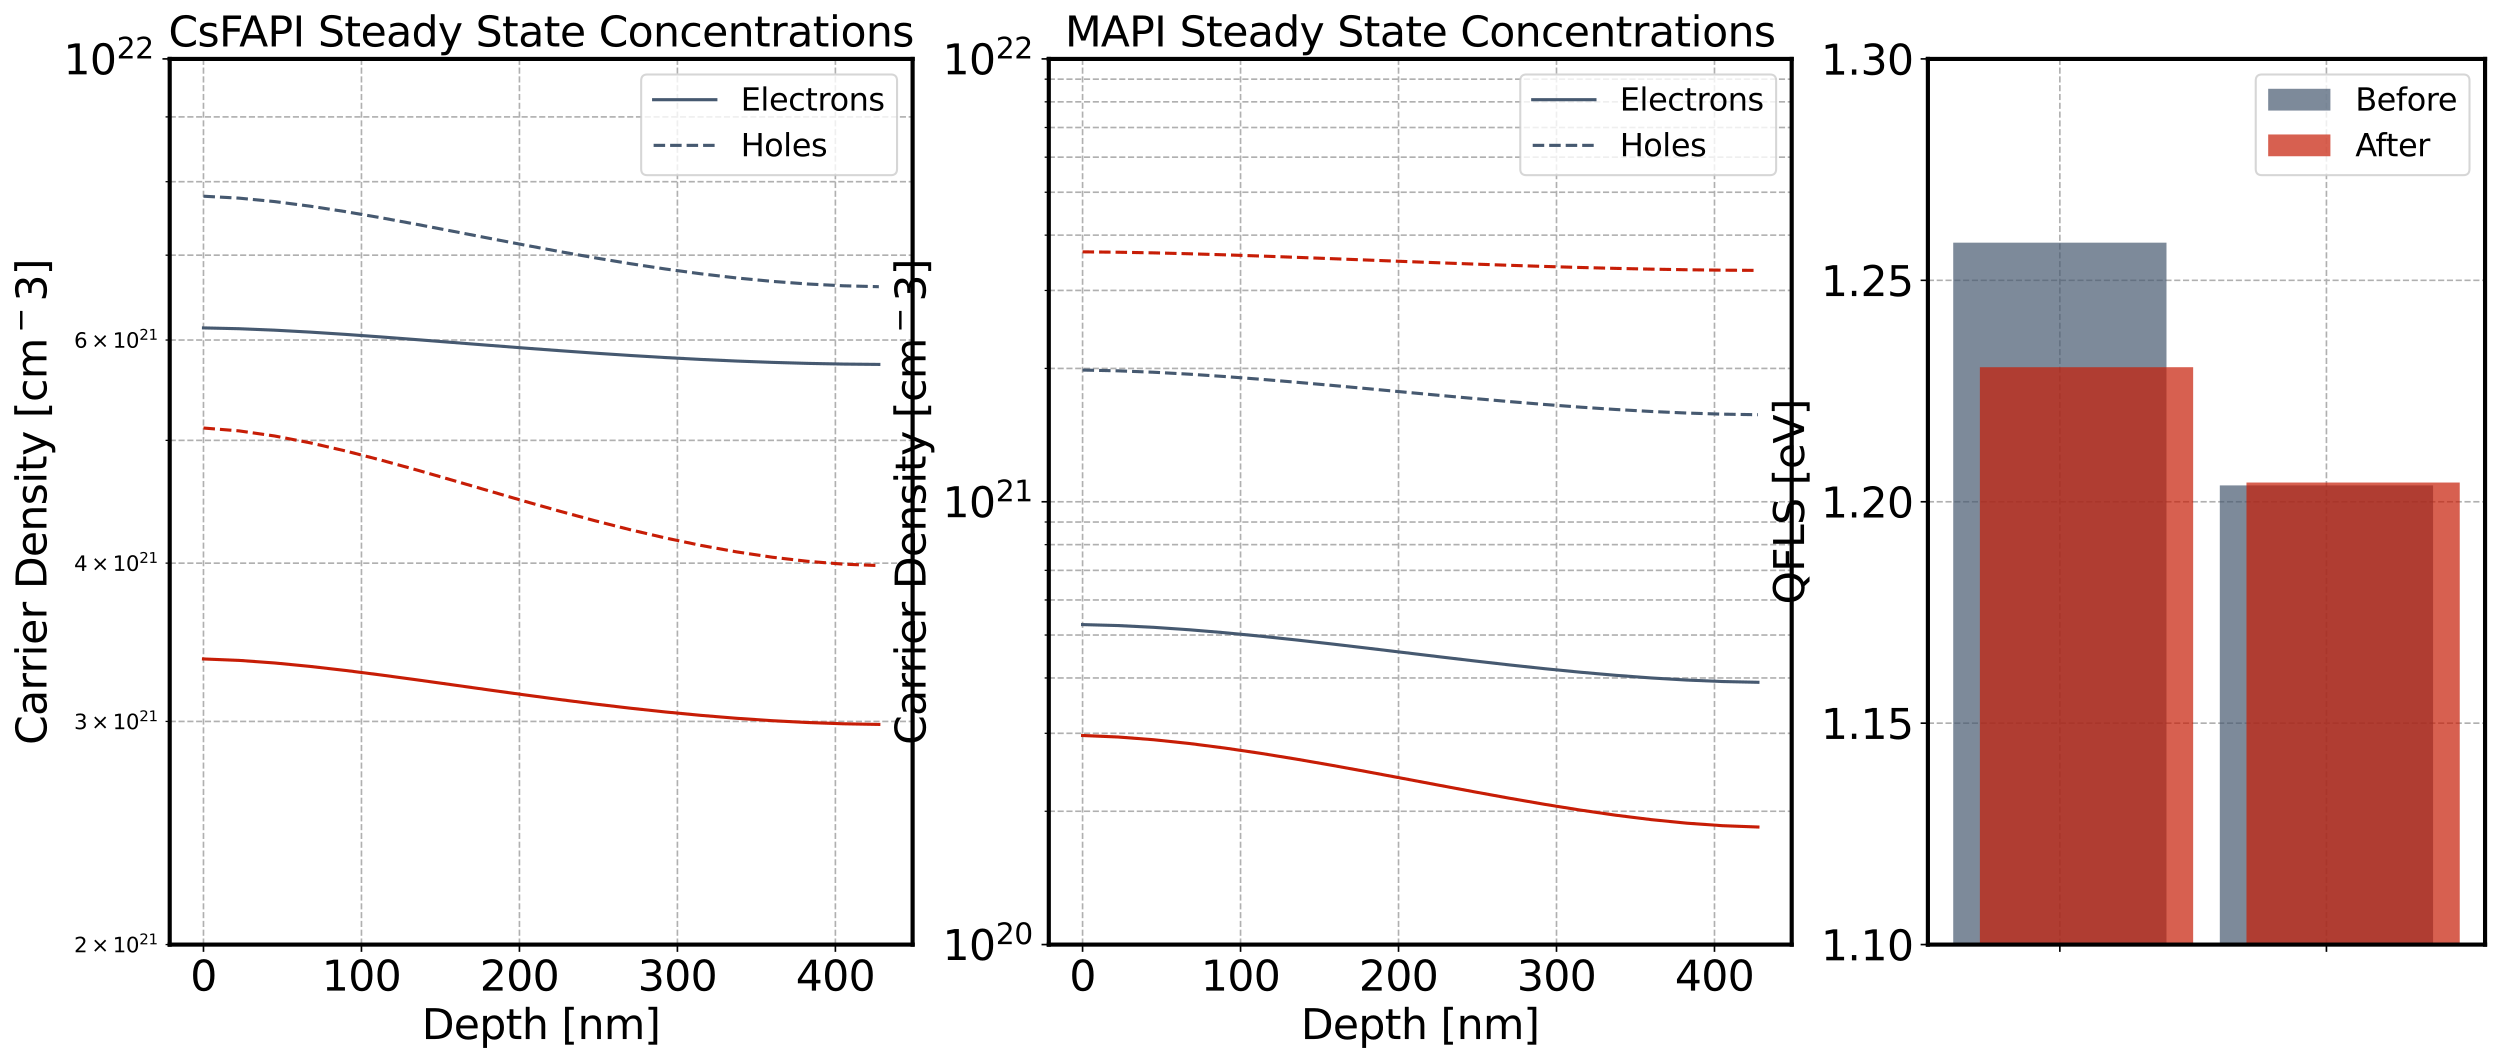 <?xml version="1.0" encoding="utf-8" standalone="no"?>
<!DOCTYPE svg PUBLIC "-//W3C//DTD SVG 1.1//EN"
  "http://www.w3.org/Graphics/SVG/1.1/DTD/svg11.dtd">
<svg xmlns:xlink="http://www.w3.org/1999/xlink" width="1205pt" height="512.197pt" viewBox="0 0 1205 512.197" xmlns="http://www.w3.org/2000/svg" version="1.1">
 <defs>
  <style type="text/css">*{stroke-linejoin: round; stroke-linecap: butt}</style>
 </defs>
 <g id="figure_1">
  <g id="patch_1">
   <path d="M 0 512.197 
L 1205 512.197 
L 1205 0 
L 0 0 
z
" style="fill: #ffffff"/>
  </g>
  <g id="axes_1">
   <g id="patch_2">
    <path d="M 81.8 455.285 
L 439.875 455.285 
L 439.875 28.397 
L 81.8 28.397 
z
" style="fill: #ffffff"/>
   </g>
   <g id="matplotlib.axis_1">
    <g id="xtick_1">
     <g id="line2d_1">
      <path d="M 98.076 455.285 
L 98.076 28.397 
" clip-path="url(#p565da06947)" style="fill: none; stroke-dasharray: 2.96,1.28; stroke-dashoffset: 0; stroke: #b0b0b0; stroke-width: 0.8"/>
     </g>
     <g id="line2d_2">
      <defs>
       <path id="mc35e31300e" d="M 0 0 
L 0 3.5 
" style="stroke: #000000; stroke-width: 0.8"/>
      </defs>
      <g>
       <use xlink:href="#mc35e31300e" x="98.076" y="455.285" style="stroke: #000000; stroke-width: 0.8"/>
      </g>
     </g>
     <g id="text_1">
      <!-- 0 -->
      <g transform="translate(91.714 477.482) scale(0.2 -0.2)">
       <defs>
        <path id="DejaVuSans-30" d="M 2034 4250 
Q 1547 4250 1301 3770 
Q 1056 3291 1056 2328 
Q 1056 1369 1301 889 
Q 1547 409 2034 409 
Q 2525 409 2770 889 
Q 3016 1369 3016 2328 
Q 3016 3291 2770 3770 
Q 2525 4250 2034 4250 
z
M 2034 4750 
Q 2819 4750 3233 4129 
Q 3647 3509 3647 2328 
Q 3647 1150 3233 529 
Q 2819 -91 2034 -91 
Q 1250 -91 836 529 
Q 422 1150 422 2328 
Q 422 3509 836 4129 
Q 1250 4750 2034 4750 
z
" transform="scale(0.016)"/>
       </defs>
       <use xlink:href="#DejaVuSans-30"/>
      </g>
     </g>
    </g>
    <g id="xtick_2">
     <g id="line2d_3">
      <path d="M 174.222 455.285 
L 174.222 28.397 
" clip-path="url(#p565da06947)" style="fill: none; stroke-dasharray: 2.96,1.28; stroke-dashoffset: 0; stroke: #b0b0b0; stroke-width: 0.8"/>
     </g>
     <g id="line2d_4">
      <g>
       <use xlink:href="#mc35e31300e" x="174.222" y="455.285" style="stroke: #000000; stroke-width: 0.8"/>
      </g>
     </g>
     <g id="text_2">
      <!-- 100 -->
      <g transform="translate(155.134 477.482) scale(0.2 -0.2)">
       <defs>
        <path id="DejaVuSans-31" d="M 794 531 
L 1825 531 
L 1825 4091 
L 703 3866 
L 703 4441 
L 1819 4666 
L 2450 4666 
L 2450 531 
L 3481 531 
L 3481 0 
L 794 0 
L 794 531 
z
" transform="scale(0.016)"/>
       </defs>
       <use xlink:href="#DejaVuSans-31"/>
       <use xlink:href="#DejaVuSans-30" transform="translate(63.623 0)"/>
       <use xlink:href="#DejaVuSans-30" transform="translate(127.246 0)"/>
      </g>
     </g>
    </g>
    <g id="xtick_3">
     <g id="line2d_5">
      <path d="M 250.367 455.285 
L 250.367 28.397 
" clip-path="url(#p565da06947)" style="fill: none; stroke-dasharray: 2.96,1.28; stroke-dashoffset: 0; stroke: #b0b0b0; stroke-width: 0.8"/>
     </g>
     <g id="line2d_6">
      <g>
       <use xlink:href="#mc35e31300e" x="250.367" y="455.285" style="stroke: #000000; stroke-width: 0.8"/>
      </g>
     </g>
     <g id="text_3">
      <!-- 200 -->
      <g transform="translate(231.28 477.482) scale(0.2 -0.2)">
       <defs>
        <path id="DejaVuSans-32" d="M 1228 531 
L 3431 531 
L 3431 0 
L 469 0 
L 469 531 
Q 828 903 1448 1529 
Q 2069 2156 2228 2338 
Q 2531 2678 2651 2914 
Q 2772 3150 2772 3378 
Q 2772 3750 2511 3984 
Q 2250 4219 1831 4219 
Q 1534 4219 1204 4116 
Q 875 4013 500 3803 
L 500 4441 
Q 881 4594 1212 4672 
Q 1544 4750 1819 4750 
Q 2544 4750 2975 4387 
Q 3406 4025 3406 3419 
Q 3406 3131 3298 2873 
Q 3191 2616 2906 2266 
Q 2828 2175 2409 1742 
Q 1991 1309 1228 531 
z
" transform="scale(0.016)"/>
       </defs>
       <use xlink:href="#DejaVuSans-32"/>
       <use xlink:href="#DejaVuSans-30" transform="translate(63.623 0)"/>
       <use xlink:href="#DejaVuSans-30" transform="translate(127.246 0)"/>
      </g>
     </g>
    </g>
    <g id="xtick_4">
     <g id="line2d_7">
      <path d="M 326.513 455.285 
L 326.513 28.397 
" clip-path="url(#p565da06947)" style="fill: none; stroke-dasharray: 2.96,1.28; stroke-dashoffset: 0; stroke: #b0b0b0; stroke-width: 0.8"/>
     </g>
     <g id="line2d_8">
      <g>
       <use xlink:href="#mc35e31300e" x="326.513" y="455.285" style="stroke: #000000; stroke-width: 0.8"/>
      </g>
     </g>
     <g id="text_4">
      <!-- 300 -->
      <g transform="translate(307.426 477.482) scale(0.2 -0.2)">
       <defs>
        <path id="DejaVuSans-33" d="M 2597 2516 
Q 3050 2419 3304 2112 
Q 3559 1806 3559 1356 
Q 3559 666 3084 287 
Q 2609 -91 1734 -91 
Q 1441 -91 1130 -33 
Q 819 25 488 141 
L 488 750 
Q 750 597 1062 519 
Q 1375 441 1716 441 
Q 2309 441 2620 675 
Q 2931 909 2931 1356 
Q 2931 1769 2642 2001 
Q 2353 2234 1838 2234 
L 1294 2234 
L 1294 2753 
L 1863 2753 
Q 2328 2753 2575 2939 
Q 2822 3125 2822 3475 
Q 2822 3834 2567 4026 
Q 2313 4219 1838 4219 
Q 1578 4219 1281 4162 
Q 984 4106 628 3988 
L 628 4550 
Q 988 4650 1302 4700 
Q 1616 4750 1894 4750 
Q 2613 4750 3031 4423 
Q 3450 4097 3450 3541 
Q 3450 3153 3228 2886 
Q 3006 2619 2597 2516 
z
" transform="scale(0.016)"/>
       </defs>
       <use xlink:href="#DejaVuSans-33"/>
       <use xlink:href="#DejaVuSans-30" transform="translate(63.623 0)"/>
       <use xlink:href="#DejaVuSans-30" transform="translate(127.246 0)"/>
      </g>
     </g>
    </g>
    <g id="xtick_5">
     <g id="line2d_9">
      <path d="M 402.659 455.285 
L 402.659 28.397 
" clip-path="url(#p565da06947)" style="fill: none; stroke-dasharray: 2.96,1.28; stroke-dashoffset: 0; stroke: #b0b0b0; stroke-width: 0.8"/>
     </g>
     <g id="line2d_10">
      <g>
       <use xlink:href="#mc35e31300e" x="402.659" y="455.285" style="stroke: #000000; stroke-width: 0.8"/>
      </g>
     </g>
     <g id="text_5">
      <!-- 400 -->
      <g transform="translate(383.571 477.482) scale(0.2 -0.2)">
       <defs>
        <path id="DejaVuSans-34" d="M 2419 4116 
L 825 1625 
L 2419 1625 
L 2419 4116 
z
M 2253 4666 
L 3047 4666 
L 3047 1625 
L 3713 1625 
L 3713 1100 
L 3047 1100 
L 3047 0 
L 2419 0 
L 2419 1100 
L 313 1100 
L 313 1709 
L 2253 4666 
z
" transform="scale(0.016)"/>
       </defs>
       <use xlink:href="#DejaVuSans-34"/>
       <use xlink:href="#DejaVuSans-30" transform="translate(63.623 0)"/>
       <use xlink:href="#DejaVuSans-30" transform="translate(127.246 0)"/>
      </g>
     </g>
    </g>
    <g id="text_6">
     <!-- Depth [nm] -->
     <g transform="translate(203.319 500.838) scale(0.2 -0.2)">
      <defs>
       <path id="DejaVuSans-44" d="M 1259 4147 
L 1259 519 
L 2022 519 
Q 2988 519 3436 956 
Q 3884 1394 3884 2338 
Q 3884 3275 3436 3711 
Q 2988 4147 2022 4147 
L 1259 4147 
z
M 628 4666 
L 1925 4666 
Q 3281 4666 3915 4102 
Q 4550 3538 4550 2338 
Q 4550 1131 3912 565 
Q 3275 0 1925 0 
L 628 0 
L 628 4666 
z
" transform="scale(0.016)"/>
       <path id="DejaVuSans-65" d="M 3597 1894 
L 3597 1613 
L 953 1613 
Q 991 1019 1311 708 
Q 1631 397 2203 397 
Q 2534 397 2845 478 
Q 3156 559 3463 722 
L 3463 178 
Q 3153 47 2828 -22 
Q 2503 -91 2169 -91 
Q 1331 -91 842 396 
Q 353 884 353 1716 
Q 353 2575 817 3079 
Q 1281 3584 2069 3584 
Q 2775 3584 3186 3129 
Q 3597 2675 3597 1894 
z
M 3022 2063 
Q 3016 2534 2758 2815 
Q 2500 3097 2075 3097 
Q 1594 3097 1305 2825 
Q 1016 2553 972 2059 
L 3022 2063 
z
" transform="scale(0.016)"/>
       <path id="DejaVuSans-70" d="M 1159 525 
L 1159 -1331 
L 581 -1331 
L 581 3500 
L 1159 3500 
L 1159 2969 
Q 1341 3281 1617 3432 
Q 1894 3584 2278 3584 
Q 2916 3584 3314 3078 
Q 3713 2572 3713 1747 
Q 3713 922 3314 415 
Q 2916 -91 2278 -91 
Q 1894 -91 1617 61 
Q 1341 213 1159 525 
z
M 3116 1747 
Q 3116 2381 2855 2742 
Q 2594 3103 2138 3103 
Q 1681 3103 1420 2742 
Q 1159 2381 1159 1747 
Q 1159 1113 1420 752 
Q 1681 391 2138 391 
Q 2594 391 2855 752 
Q 3116 1113 3116 1747 
z
" transform="scale(0.016)"/>
       <path id="DejaVuSans-74" d="M 1172 4494 
L 1172 3500 
L 2356 3500 
L 2356 3053 
L 1172 3053 
L 1172 1153 
Q 1172 725 1289 603 
Q 1406 481 1766 481 
L 2356 481 
L 2356 0 
L 1766 0 
Q 1100 0 847 248 
Q 594 497 594 1153 
L 594 3053 
L 172 3053 
L 172 3500 
L 594 3500 
L 594 4494 
L 1172 4494 
z
" transform="scale(0.016)"/>
       <path id="DejaVuSans-68" d="M 3513 2113 
L 3513 0 
L 2938 0 
L 2938 2094 
Q 2938 2591 2744 2837 
Q 2550 3084 2163 3084 
Q 1697 3084 1428 2787 
Q 1159 2491 1159 1978 
L 1159 0 
L 581 0 
L 581 4863 
L 1159 4863 
L 1159 2956 
Q 1366 3272 1645 3428 
Q 1925 3584 2291 3584 
Q 2894 3584 3203 3211 
Q 3513 2838 3513 2113 
z
" transform="scale(0.016)"/>
       <path id="DejaVuSans-20" transform="scale(0.016)"/>
       <path id="DejaVuSans-5b" d="M 550 4863 
L 1875 4863 
L 1875 4416 
L 1125 4416 
L 1125 -397 
L 1875 -397 
L 1875 -844 
L 550 -844 
L 550 4863 
z
" transform="scale(0.016)"/>
       <path id="DejaVuSans-6e" d="M 3513 2113 
L 3513 0 
L 2938 0 
L 2938 2094 
Q 2938 2591 2744 2837 
Q 2550 3084 2163 3084 
Q 1697 3084 1428 2787 
Q 1159 2491 1159 1978 
L 1159 0 
L 581 0 
L 581 3500 
L 1159 3500 
L 1159 2956 
Q 1366 3272 1645 3428 
Q 1925 3584 2291 3584 
Q 2894 3584 3203 3211 
Q 3513 2838 3513 2113 
z
" transform="scale(0.016)"/>
       <path id="DejaVuSans-6d" d="M 3328 2828 
Q 3544 3216 3844 3400 
Q 4144 3584 4550 3584 
Q 5097 3584 5394 3201 
Q 5691 2819 5691 2113 
L 5691 0 
L 5113 0 
L 5113 2094 
Q 5113 2597 4934 2840 
Q 4756 3084 4391 3084 
Q 3944 3084 3684 2787 
Q 3425 2491 3425 1978 
L 3425 0 
L 2847 0 
L 2847 2094 
Q 2847 2600 2669 2842 
Q 2491 3084 2119 3084 
Q 1678 3084 1418 2786 
Q 1159 2488 1159 1978 
L 1159 0 
L 581 0 
L 581 3500 
L 1159 3500 
L 1159 2956 
Q 1356 3278 1631 3431 
Q 1906 3584 2284 3584 
Q 2666 3584 2933 3390 
Q 3200 3197 3328 2828 
z
" transform="scale(0.016)"/>
       <path id="DejaVuSans-5d" d="M 1947 4863 
L 1947 -844 
L 622 -844 
L 622 -397 
L 1369 -397 
L 1369 4416 
L 622 4416 
L 622 4863 
L 1947 4863 
z
" transform="scale(0.016)"/>
      </defs>
      <use xlink:href="#DejaVuSans-44"/>
      <use xlink:href="#DejaVuSans-65" transform="translate(77.002 0)"/>
      <use xlink:href="#DejaVuSans-70" transform="translate(138.525 0)"/>
      <use xlink:href="#DejaVuSans-74" transform="translate(202.002 0)"/>
      <use xlink:href="#DejaVuSans-68" transform="translate(241.211 0)"/>
      <use xlink:href="#DejaVuSans-20" transform="translate(304.59 0)"/>
      <use xlink:href="#DejaVuSans-5b" transform="translate(336.377 0)"/>
      <use xlink:href="#DejaVuSans-6e" transform="translate(375.391 0)"/>
      <use xlink:href="#DejaVuSans-6d" transform="translate(438.77 0)"/>
      <use xlink:href="#DejaVuSans-5d" transform="translate(536.182 0)"/>
     </g>
    </g>
   </g>
   <g id="matplotlib.axis_2">
    <g id="ytick_1">
     <g id="line2d_11">
      <path d="M 81.8 28.397 
L 439.875 28.397 
" clip-path="url(#p565da06947)" style="fill: none; stroke-dasharray: 2.96,1.28; stroke-dashoffset: 0; stroke: #b0b0b0; stroke-width: 0.8"/>
     </g>
     <g id="line2d_12">
      <defs>
       <path id="m3057fb92d6" d="M 0 0 
L -3.5 0 
" style="stroke: #000000; stroke-width: 0.8"/>
      </defs>
      <g>
       <use xlink:href="#m3057fb92d6" x="81.8" y="28.397" style="stroke: #000000; stroke-width: 0.8"/>
      </g>
     </g>
     <g id="text_7">
      <!-- $\mathdefault{10^{22}}$ -->
      <g transform="translate(30.6 35.995) scale(0.2 -0.2)">
       <use xlink:href="#DejaVuSans-31" transform="translate(0 0.766)"/>
       <use xlink:href="#DejaVuSans-30" transform="translate(63.623 0.766)"/>
       <use xlink:href="#DejaVuSans-32" transform="translate(128.203 39.047) scale(0.7)"/>
       <use xlink:href="#DejaVuSans-32" transform="translate(172.739 39.047) scale(0.7)"/>
      </g>
     </g>
    </g>
    <g id="ytick_2">
     <g id="line2d_13">
      <path d="M 81.8 455.285 
L 439.875 455.285 
" clip-path="url(#p565da06947)" style="fill: none; stroke-dasharray: 2.96,1.28; stroke-dashoffset: 0; stroke: #b0b0b0; stroke-width: 0.8"/>
     </g>
     <g id="line2d_14">
      <defs>
       <path id="mf90f956797" d="M 0 0 
L -2 0 
" style="stroke: #000000; stroke-width: 0.6"/>
      </defs>
      <g>
       <use xlink:href="#mf90f956797" x="81.8" y="455.285" style="stroke: #000000; stroke-width: 0.6"/>
      </g>
     </g>
     <g id="text_8">
      <!-- $\mathdefault{2\times10^{21}}$ -->
      <g transform="translate(35.7 459.084) scale(0.1 -0.1)">
       <defs>
        <path id="DejaVuSans-d7" d="M 4488 3438 
L 3059 2003 
L 4488 575 
L 4116 197 
L 2681 1631 
L 1247 197 
L 878 575 
L 2303 2003 
L 878 3438 
L 1247 3816 
L 2681 2381 
L 4116 3816 
L 4488 3438 
z
" transform="scale(0.016)"/>
       </defs>
       <use xlink:href="#DejaVuSans-32" transform="translate(0 0.766)"/>
       <use xlink:href="#DejaVuSans-d7" transform="translate(83.105 0.766)"/>
       <use xlink:href="#DejaVuSans-31" transform="translate(186.377 0.766)"/>
       <use xlink:href="#DejaVuSans-30" transform="translate(250 0.766)"/>
       <use xlink:href="#DejaVuSans-32" transform="translate(314.58 39.047) scale(0.7)"/>
       <use xlink:href="#DejaVuSans-31" transform="translate(359.116 39.047) scale(0.7)"/>
      </g>
     </g>
    </g>
    <g id="ytick_3">
     <g id="line2d_15">
      <path d="M 81.8 347.739 
L 439.875 347.739 
" clip-path="url(#p565da06947)" style="fill: none; stroke-dasharray: 2.96,1.28; stroke-dashoffset: 0; stroke: #b0b0b0; stroke-width: 0.8"/>
     </g>
     <g id="line2d_16">
      <g>
       <use xlink:href="#mf90f956797" x="81.8" y="347.739" style="stroke: #000000; stroke-width: 0.6"/>
      </g>
     </g>
     <g id="text_9">
      <!-- $\mathdefault{3\times10^{21}}$ -->
      <g transform="translate(35.7 351.538) scale(0.1 -0.1)">
       <use xlink:href="#DejaVuSans-33" transform="translate(0 0.766)"/>
       <use xlink:href="#DejaVuSans-d7" transform="translate(83.105 0.766)"/>
       <use xlink:href="#DejaVuSans-31" transform="translate(186.377 0.766)"/>
       <use xlink:href="#DejaVuSans-30" transform="translate(250 0.766)"/>
       <use xlink:href="#DejaVuSans-32" transform="translate(314.58 39.047) scale(0.7)"/>
       <use xlink:href="#DejaVuSans-31" transform="translate(359.116 39.047) scale(0.7)"/>
      </g>
     </g>
    </g>
    <g id="ytick_4">
     <g id="line2d_17">
      <path d="M 81.8 271.434 
L 439.875 271.434 
" clip-path="url(#p565da06947)" style="fill: none; stroke-dasharray: 2.96,1.28; stroke-dashoffset: 0; stroke: #b0b0b0; stroke-width: 0.8"/>
     </g>
     <g id="line2d_18">
      <g>
       <use xlink:href="#mf90f956797" x="81.8" y="271.434" style="stroke: #000000; stroke-width: 0.6"/>
      </g>
     </g>
     <g id="text_10">
      <!-- $\mathdefault{4\times10^{21}}$ -->
      <g transform="translate(35.7 275.233) scale(0.1 -0.1)">
       <use xlink:href="#DejaVuSans-34" transform="translate(0 0.766)"/>
       <use xlink:href="#DejaVuSans-d7" transform="translate(83.105 0.766)"/>
       <use xlink:href="#DejaVuSans-31" transform="translate(186.377 0.766)"/>
       <use xlink:href="#DejaVuSans-30" transform="translate(250 0.766)"/>
       <use xlink:href="#DejaVuSans-32" transform="translate(314.58 39.047) scale(0.7)"/>
       <use xlink:href="#DejaVuSans-31" transform="translate(359.116 39.047) scale(0.7)"/>
      </g>
     </g>
    </g>
    <g id="ytick_5">
     <g id="line2d_19">
      <path d="M 81.8 212.248 
L 439.875 212.248 
" clip-path="url(#p565da06947)" style="fill: none; stroke-dasharray: 2.96,1.28; stroke-dashoffset: 0; stroke: #b0b0b0; stroke-width: 0.8"/>
     </g>
     <g id="line2d_20">
      <g>
       <use xlink:href="#mf90f956797" x="81.8" y="212.248" style="stroke: #000000; stroke-width: 0.6"/>
      </g>
     </g>
    </g>
    <g id="ytick_6">
     <g id="line2d_21">
      <path d="M 81.8 163.888 
L 439.875 163.888 
" clip-path="url(#p565da06947)" style="fill: none; stroke-dasharray: 2.96,1.28; stroke-dashoffset: 0; stroke: #b0b0b0; stroke-width: 0.8"/>
     </g>
     <g id="line2d_22">
      <g>
       <use xlink:href="#mf90f956797" x="81.8" y="163.888" style="stroke: #000000; stroke-width: 0.6"/>
      </g>
     </g>
     <g id="text_11">
      <!-- $\mathdefault{6\times10^{21}}$ -->
      <g transform="translate(35.7 167.688) scale(0.1 -0.1)">
       <defs>
        <path id="DejaVuSans-36" d="M 2113 2584 
Q 1688 2584 1439 2293 
Q 1191 2003 1191 1497 
Q 1191 994 1439 701 
Q 1688 409 2113 409 
Q 2538 409 2786 701 
Q 3034 994 3034 1497 
Q 3034 2003 2786 2293 
Q 2538 2584 2113 2584 
z
M 3366 4563 
L 3366 3988 
Q 3128 4100 2886 4159 
Q 2644 4219 2406 4219 
Q 1781 4219 1451 3797 
Q 1122 3375 1075 2522 
Q 1259 2794 1537 2939 
Q 1816 3084 2150 3084 
Q 2853 3084 3261 2657 
Q 3669 2231 3669 1497 
Q 3669 778 3244 343 
Q 2819 -91 2113 -91 
Q 1303 -91 875 529 
Q 447 1150 447 2328 
Q 447 3434 972 4092 
Q 1497 4750 2381 4750 
Q 2619 4750 2861 4703 
Q 3103 4656 3366 4563 
z
" transform="scale(0.016)"/>
       </defs>
       <use xlink:href="#DejaVuSans-36" transform="translate(0 0.766)"/>
       <use xlink:href="#DejaVuSans-d7" transform="translate(83.105 0.766)"/>
       <use xlink:href="#DejaVuSans-31" transform="translate(186.377 0.766)"/>
       <use xlink:href="#DejaVuSans-30" transform="translate(250 0.766)"/>
       <use xlink:href="#DejaVuSans-32" transform="translate(314.58 39.047) scale(0.7)"/>
       <use xlink:href="#DejaVuSans-31" transform="translate(359.116 39.047) scale(0.7)"/>
      </g>
     </g>
    </g>
    <g id="ytick_7">
     <g id="line2d_23">
      <path d="M 81.8 123.001 
L 439.875 123.001 
" clip-path="url(#p565da06947)" style="fill: none; stroke-dasharray: 2.96,1.28; stroke-dashoffset: 0; stroke: #b0b0b0; stroke-width: 0.8"/>
     </g>
     <g id="line2d_24">
      <g>
       <use xlink:href="#mf90f956797" x="81.8" y="123.001" style="stroke: #000000; stroke-width: 0.6"/>
      </g>
     </g>
    </g>
    <g id="ytick_8">
     <g id="line2d_25">
      <path d="M 81.8 87.584 
L 439.875 87.584 
" clip-path="url(#p565da06947)" style="fill: none; stroke-dasharray: 2.96,1.28; stroke-dashoffset: 0; stroke: #b0b0b0; stroke-width: 0.8"/>
     </g>
     <g id="line2d_26">
      <g>
       <use xlink:href="#mf90f956797" x="81.8" y="87.584" style="stroke: #000000; stroke-width: 0.6"/>
      </g>
     </g>
    </g>
    <g id="ytick_9">
     <g id="line2d_27">
      <path d="M 81.8 56.343 
L 439.875 56.343 
" clip-path="url(#p565da06947)" style="fill: none; stroke-dasharray: 2.96,1.28; stroke-dashoffset: 0; stroke: #b0b0b0; stroke-width: 0.8"/>
     </g>
     <g id="line2d_28">
      <g>
       <use xlink:href="#mf90f956797" x="81.8" y="56.343" style="stroke: #000000; stroke-width: 0.6"/>
      </g>
     </g>
    </g>
    <g id="text_12">
     <!-- Carrier Density [cm${^-3}$] -->
     <g transform="translate(22.4 359.041) rotate(-90) scale(0.2 -0.2)">
      <defs>
       <path id="DejaVuSans-43" d="M 4122 4306 
L 4122 3641 
Q 3803 3938 3442 4084 
Q 3081 4231 2675 4231 
Q 1875 4231 1450 3742 
Q 1025 3253 1025 2328 
Q 1025 1406 1450 917 
Q 1875 428 2675 428 
Q 3081 428 3442 575 
Q 3803 722 4122 1019 
L 4122 359 
Q 3791 134 3420 21 
Q 3050 -91 2638 -91 
Q 1578 -91 968 557 
Q 359 1206 359 2328 
Q 359 3453 968 4101 
Q 1578 4750 2638 4750 
Q 3056 4750 3426 4639 
Q 3797 4528 4122 4306 
z
" transform="scale(0.016)"/>
       <path id="DejaVuSans-61" d="M 2194 1759 
Q 1497 1759 1228 1600 
Q 959 1441 959 1056 
Q 959 750 1161 570 
Q 1363 391 1709 391 
Q 2188 391 2477 730 
Q 2766 1069 2766 1631 
L 2766 1759 
L 2194 1759 
z
M 3341 1997 
L 3341 0 
L 2766 0 
L 2766 531 
Q 2569 213 2275 61 
Q 1981 -91 1556 -91 
Q 1019 -91 701 211 
Q 384 513 384 1019 
Q 384 1609 779 1909 
Q 1175 2209 1959 2209 
L 2766 2209 
L 2766 2266 
Q 2766 2663 2505 2880 
Q 2244 3097 1772 3097 
Q 1472 3097 1187 3025 
Q 903 2953 641 2809 
L 641 3341 
Q 956 3463 1253 3523 
Q 1550 3584 1831 3584 
Q 2591 3584 2966 3190 
Q 3341 2797 3341 1997 
z
" transform="scale(0.016)"/>
       <path id="DejaVuSans-72" d="M 2631 2963 
Q 2534 3019 2420 3045 
Q 2306 3072 2169 3072 
Q 1681 3072 1420 2755 
Q 1159 2438 1159 1844 
L 1159 0 
L 581 0 
L 581 3500 
L 1159 3500 
L 1159 2956 
Q 1341 3275 1631 3429 
Q 1922 3584 2338 3584 
Q 2397 3584 2469 3576 
Q 2541 3569 2628 3553 
L 2631 2963 
z
" transform="scale(0.016)"/>
       <path id="DejaVuSans-69" d="M 603 3500 
L 1178 3500 
L 1178 0 
L 603 0 
L 603 3500 
z
M 603 4863 
L 1178 4863 
L 1178 4134 
L 603 4134 
L 603 4863 
z
" transform="scale(0.016)"/>
       <path id="DejaVuSans-73" d="M 2834 3397 
L 2834 2853 
Q 2591 2978 2328 3040 
Q 2066 3103 1784 3103 
Q 1356 3103 1142 2972 
Q 928 2841 928 2578 
Q 928 2378 1081 2264 
Q 1234 2150 1697 2047 
L 1894 2003 
Q 2506 1872 2764 1633 
Q 3022 1394 3022 966 
Q 3022 478 2636 193 
Q 2250 -91 1575 -91 
Q 1294 -91 989 -36 
Q 684 19 347 128 
L 347 722 
Q 666 556 975 473 
Q 1284 391 1588 391 
Q 1994 391 2212 530 
Q 2431 669 2431 922 
Q 2431 1156 2273 1281 
Q 2116 1406 1581 1522 
L 1381 1569 
Q 847 1681 609 1914 
Q 372 2147 372 2553 
Q 372 3047 722 3315 
Q 1072 3584 1716 3584 
Q 2034 3584 2315 3537 
Q 2597 3491 2834 3397 
z
" transform="scale(0.016)"/>
       <path id="DejaVuSans-79" d="M 2059 -325 
Q 1816 -950 1584 -1140 
Q 1353 -1331 966 -1331 
L 506 -1331 
L 506 -850 
L 844 -850 
Q 1081 -850 1212 -737 
Q 1344 -625 1503 -206 
L 1606 56 
L 191 3500 
L 800 3500 
L 1894 763 
L 2988 3500 
L 3597 3500 
L 2059 -325 
z
" transform="scale(0.016)"/>
       <path id="DejaVuSans-63" d="M 3122 3366 
L 3122 2828 
Q 2878 2963 2633 3030 
Q 2388 3097 2138 3097 
Q 1578 3097 1268 2742 
Q 959 2388 959 1747 
Q 959 1106 1268 751 
Q 1578 397 2138 397 
Q 2388 397 2633 464 
Q 2878 531 3122 666 
L 3122 134 
Q 2881 22 2623 -34 
Q 2366 -91 2075 -91 
Q 1284 -91 818 406 
Q 353 903 353 1747 
Q 353 2603 823 3093 
Q 1294 3584 2113 3584 
Q 2378 3584 2631 3529 
Q 2884 3475 3122 3366 
z
" transform="scale(0.016)"/>
       <path id="DejaVuSans-2212" d="M 678 2272 
L 4684 2272 
L 4684 1741 
L 678 1741 
L 678 2272 
z
" transform="scale(0.016)"/>
      </defs>
      <use xlink:href="#DejaVuSans-43" transform="translate(0 0.016)"/>
      <use xlink:href="#DejaVuSans-61" transform="translate(69.824 0.016)"/>
      <use xlink:href="#DejaVuSans-72" transform="translate(131.104 0.016)"/>
      <use xlink:href="#DejaVuSans-72" transform="translate(172.217 0.016)"/>
      <use xlink:href="#DejaVuSans-69" transform="translate(213.33 0.016)"/>
      <use xlink:href="#DejaVuSans-65" transform="translate(241.113 0.016)"/>
      <use xlink:href="#DejaVuSans-72" transform="translate(302.637 0.016)"/>
      <use xlink:href="#DejaVuSans-20" transform="translate(343.75 0.016)"/>
      <use xlink:href="#DejaVuSans-44" transform="translate(375.537 0.016)"/>
      <use xlink:href="#DejaVuSans-65" transform="translate(452.539 0.016)"/>
      <use xlink:href="#DejaVuSans-6e" transform="translate(514.062 0.016)"/>
      <use xlink:href="#DejaVuSans-73" transform="translate(577.441 0.016)"/>
      <use xlink:href="#DejaVuSans-69" transform="translate(629.541 0.016)"/>
      <use xlink:href="#DejaVuSans-74" transform="translate(657.324 0.016)"/>
      <use xlink:href="#DejaVuSans-79" transform="translate(696.533 0.016)"/>
      <use xlink:href="#DejaVuSans-20" transform="translate(755.713 0.016)"/>
      <use xlink:href="#DejaVuSans-5b" transform="translate(787.5 0.016)"/>
      <use xlink:href="#DejaVuSans-63" transform="translate(826.514 0.016)"/>
      <use xlink:href="#DejaVuSans-6d" transform="translate(881.494 0.016)"/>
      <use xlink:href="#DejaVuSans-2212" transform="translate(993.501 38.297) scale(0.7)"/>
      <use xlink:href="#DejaVuSans-33" transform="translate(1068.525 0.016)"/>
      <use xlink:href="#DejaVuSans-5d" transform="translate(1132.148 0.016)"/>
     </g>
    </g>
   </g>
   <g id="line2d_29">
    <path d="M 98.076 158.05 
L 115.209 158.442 
L 132.342 159.141 
L 149.474 160.074 
L 166.607 161.179 
L 183.74 162.406 
L 200.873 163.709 
L 218.006 165.05 
L 235.138 166.397 
L 252.271 167.721 
L 269.404 168.998 
L 286.537 170.207 
L 303.669 171.329 
L 320.802 172.349 
L 337.935 173.252 
L 355.068 174.027 
L 372.2 174.663 
L 389.333 175.151 
L 406.466 175.482 
L 423.599 175.651 
" clip-path="url(#p565da06947)" style="fill: none; stroke: #465970; stroke-width: 1.5; stroke-linecap: square"/>
   </g>
   <g id="line2d_30">
    <path d="M 98.076 94.574 
L 115.209 95.501 
L 132.342 97.157 
L 149.474 99.378 
L 166.607 102.024 
L 183.74 104.977 
L 200.873 108.136 
L 218.006 111.412 
L 235.138 114.725 
L 252.271 118.006 
L 269.404 121.195 
L 286.537 124.233 
L 303.669 127.073 
L 320.802 129.67 
L 337.935 131.983 
L 355.068 133.977 
L 372.2 135.62 
L 389.333 136.885 
L 406.466 137.747 
L 423.599 138.187 
" clip-path="url(#p565da06947)" style="fill: none; stroke-dasharray: 5.55,2.4; stroke-dashoffset: 0; stroke: #465970; stroke-width: 1.5"/>
   </g>
   <g id="line2d_31">
    <path d="M 98.076 317.614 
L 115.209 318.312 
L 132.342 319.553 
L 149.474 321.209 
L 166.607 323.174 
L 183.74 325.355 
L 200.873 327.675 
L 218.006 330.068 
L 235.138 332.475 
L 252.271 334.847 
L 269.404 337.139 
L 286.537 339.313 
L 303.669 341.336 
L 320.802 343.178 
L 337.935 344.813 
L 355.068 346.218 
L 372.2 347.372 
L 389.333 348.26 
L 406.466 348.864 
L 423.599 349.172 
" clip-path="url(#p565da06947)" style="fill: none; stroke: #c71d06; stroke-width: 1.5; stroke-linecap: square"/>
   </g>
   <g id="line2d_32">
    <path d="M 98.076 206.303 
L 115.209 207.681 
L 132.342 210.14 
L 149.474 213.439 
L 166.607 217.379 
L 183.74 221.789 
L 200.873 226.521 
L 218.006 231.447 
L 235.138 236.45 
L 252.271 241.429 
L 269.404 246.287 
L 286.537 250.94 
L 303.669 255.308 
L 320.802 259.319 
L 337.935 262.907 
L 355.068 266.012 
L 372.2 268.58 
L 389.333 270.562 
L 406.466 271.917 
L 423.599 272.608 
" clip-path="url(#p565da06947)" style="fill: none; stroke-dasharray: 5.55,2.4; stroke-dashoffset: 0; stroke: #c71d06; stroke-width: 1.5"/>
   </g>
   <g id="patch_3">
    <path d="M 81.8 455.285 
L 81.8 28.397 
" style="fill: none; stroke: #000000; stroke-width: 2; stroke-linejoin: miter; stroke-linecap: square"/>
   </g>
   <g id="patch_4">
    <path d="M 439.875 455.285 
L 439.875 28.397 
" style="fill: none; stroke: #000000; stroke-width: 2; stroke-linejoin: miter; stroke-linecap: square"/>
   </g>
   <g id="patch_5">
    <path d="M 81.8 455.285 
L 439.875 455.285 
" style="fill: none; stroke: #000000; stroke-width: 2; stroke-linejoin: miter; stroke-linecap: square"/>
   </g>
   <g id="patch_6">
    <path d="M 81.8 28.397 
L 439.875 28.397 
" style="fill: none; stroke: #000000; stroke-width: 2; stroke-linejoin: miter; stroke-linecap: square"/>
   </g>
   <g id="text_13">
    <!-- CsFAPI Steady State Concentrations -->
    <g transform="translate(81.212 22.397) scale(0.2 -0.2)">
     <defs>
      <path id="DejaVuSans-46" d="M 628 4666 
L 3309 4666 
L 3309 4134 
L 1259 4134 
L 1259 2759 
L 3109 2759 
L 3109 2228 
L 1259 2228 
L 1259 0 
L 628 0 
L 628 4666 
z
" transform="scale(0.016)"/>
      <path id="DejaVuSans-41" d="M 2188 4044 
L 1331 1722 
L 3047 1722 
L 2188 4044 
z
M 1831 4666 
L 2547 4666 
L 4325 0 
L 3669 0 
L 3244 1197 
L 1141 1197 
L 716 0 
L 50 0 
L 1831 4666 
z
" transform="scale(0.016)"/>
      <path id="DejaVuSans-50" d="M 1259 4147 
L 1259 2394 
L 2053 2394 
Q 2494 2394 2734 2622 
Q 2975 2850 2975 3272 
Q 2975 3691 2734 3919 
Q 2494 4147 2053 4147 
L 1259 4147 
z
M 628 4666 
L 2053 4666 
Q 2838 4666 3239 4311 
Q 3641 3956 3641 3272 
Q 3641 2581 3239 2228 
Q 2838 1875 2053 1875 
L 1259 1875 
L 1259 0 
L 628 0 
L 628 4666 
z
" transform="scale(0.016)"/>
      <path id="DejaVuSans-49" d="M 628 4666 
L 1259 4666 
L 1259 0 
L 628 0 
L 628 4666 
z
" transform="scale(0.016)"/>
      <path id="DejaVuSans-53" d="M 3425 4513 
L 3425 3897 
Q 3066 4069 2747 4153 
Q 2428 4238 2131 4238 
Q 1616 4238 1336 4038 
Q 1056 3838 1056 3469 
Q 1056 3159 1242 3001 
Q 1428 2844 1947 2747 
L 2328 2669 
Q 3034 2534 3370 2195 
Q 3706 1856 3706 1288 
Q 3706 609 3251 259 
Q 2797 -91 1919 -91 
Q 1588 -91 1214 -16 
Q 841 59 441 206 
L 441 856 
Q 825 641 1194 531 
Q 1563 422 1919 422 
Q 2459 422 2753 634 
Q 3047 847 3047 1241 
Q 3047 1584 2836 1778 
Q 2625 1972 2144 2069 
L 1759 2144 
Q 1053 2284 737 2584 
Q 422 2884 422 3419 
Q 422 4038 858 4394 
Q 1294 4750 2059 4750 
Q 2388 4750 2728 4690 
Q 3069 4631 3425 4513 
z
" transform="scale(0.016)"/>
      <path id="DejaVuSans-64" d="M 2906 2969 
L 2906 4863 
L 3481 4863 
L 3481 0 
L 2906 0 
L 2906 525 
Q 2725 213 2448 61 
Q 2172 -91 1784 -91 
Q 1150 -91 751 415 
Q 353 922 353 1747 
Q 353 2572 751 3078 
Q 1150 3584 1784 3584 
Q 2172 3584 2448 3432 
Q 2725 3281 2906 2969 
z
M 947 1747 
Q 947 1113 1208 752 
Q 1469 391 1925 391 
Q 2381 391 2643 752 
Q 2906 1113 2906 1747 
Q 2906 2381 2643 2742 
Q 2381 3103 1925 3103 
Q 1469 3103 1208 2742 
Q 947 2381 947 1747 
z
" transform="scale(0.016)"/>
      <path id="DejaVuSans-6f" d="M 1959 3097 
Q 1497 3097 1228 2736 
Q 959 2375 959 1747 
Q 959 1119 1226 758 
Q 1494 397 1959 397 
Q 2419 397 2687 759 
Q 2956 1122 2956 1747 
Q 2956 2369 2687 2733 
Q 2419 3097 1959 3097 
z
M 1959 3584 
Q 2709 3584 3137 3096 
Q 3566 2609 3566 1747 
Q 3566 888 3137 398 
Q 2709 -91 1959 -91 
Q 1206 -91 779 398 
Q 353 888 353 1747 
Q 353 2609 779 3096 
Q 1206 3584 1959 3584 
z
" transform="scale(0.016)"/>
     </defs>
     <use xlink:href="#DejaVuSans-43"/>
     <use xlink:href="#DejaVuSans-73" transform="translate(69.824 0)"/>
     <use xlink:href="#DejaVuSans-46" transform="translate(121.924 0)"/>
     <use xlink:href="#DejaVuSans-41" transform="translate(170.318 0)"/>
     <use xlink:href="#DejaVuSans-50" transform="translate(238.727 0)"/>
     <use xlink:href="#DejaVuSans-49" transform="translate(299.029 0)"/>
     <use xlink:href="#DejaVuSans-20" transform="translate(328.521 0)"/>
     <use xlink:href="#DejaVuSans-53" transform="translate(360.309 0)"/>
     <use xlink:href="#DejaVuSans-74" transform="translate(423.785 0)"/>
     <use xlink:href="#DejaVuSans-65" transform="translate(462.994 0)"/>
     <use xlink:href="#DejaVuSans-61" transform="translate(524.518 0)"/>
     <use xlink:href="#DejaVuSans-64" transform="translate(585.797 0)"/>
     <use xlink:href="#DejaVuSans-79" transform="translate(649.273 0)"/>
     <use xlink:href="#DejaVuSans-20" transform="translate(708.453 0)"/>
     <use xlink:href="#DejaVuSans-53" transform="translate(740.24 0)"/>
     <use xlink:href="#DejaVuSans-74" transform="translate(803.717 0)"/>
     <use xlink:href="#DejaVuSans-61" transform="translate(842.926 0)"/>
     <use xlink:href="#DejaVuSans-74" transform="translate(904.205 0)"/>
     <use xlink:href="#DejaVuSans-65" transform="translate(943.414 0)"/>
     <use xlink:href="#DejaVuSans-20" transform="translate(1004.938 0)"/>
     <use xlink:href="#DejaVuSans-43" transform="translate(1036.725 0)"/>
     <use xlink:href="#DejaVuSans-6f" transform="translate(1106.549 0)"/>
     <use xlink:href="#DejaVuSans-6e" transform="translate(1167.73 0)"/>
     <use xlink:href="#DejaVuSans-63" transform="translate(1231.109 0)"/>
     <use xlink:href="#DejaVuSans-65" transform="translate(1286.09 0)"/>
     <use xlink:href="#DejaVuSans-6e" transform="translate(1347.613 0)"/>
     <use xlink:href="#DejaVuSans-74" transform="translate(1410.992 0)"/>
     <use xlink:href="#DejaVuSans-72" transform="translate(1450.201 0)"/>
     <use xlink:href="#DejaVuSans-61" transform="translate(1491.314 0)"/>
     <use xlink:href="#DejaVuSans-74" transform="translate(1552.594 0)"/>
     <use xlink:href="#DejaVuSans-69" transform="translate(1591.803 0)"/>
     <use xlink:href="#DejaVuSans-6f" transform="translate(1619.586 0)"/>
     <use xlink:href="#DejaVuSans-6e" transform="translate(1680.768 0)"/>
     <use xlink:href="#DejaVuSans-73" transform="translate(1744.146 0)"/>
    </g>
   </g>
   <g id="legend_1">
    <g id="patch_7">
     <path d="M 312.044 84.431 
L 429.375 84.431 
Q 432.375 84.431 432.375 81.431 
L 432.375 38.897 
Q 432.375 35.897 429.375 35.897 
L 312.044 35.897 
Q 309.044 35.897 309.044 38.897 
L 309.044 81.431 
Q 309.044 84.431 312.044 84.431 
z
" style="fill: #ffffff; opacity: 0.8; stroke: #cccccc; stroke-linejoin: miter"/>
    </g>
    <g id="line2d_33">
     <path d="M 315.044 48.045 
L 330.044 48.045 
L 345.044 48.045 
" style="fill: none; stroke: #465970; stroke-width: 1.5; stroke-linecap: square"/>
    </g>
    <g id="text_14">
     <!-- Electrons -->
     <g transform="translate(357.044 53.295) scale(0.15 -0.15)">
      <defs>
       <path id="DejaVuSans-45" d="M 628 4666 
L 3578 4666 
L 3578 4134 
L 1259 4134 
L 1259 2753 
L 3481 2753 
L 3481 2222 
L 1259 2222 
L 1259 531 
L 3634 531 
L 3634 0 
L 628 0 
L 628 4666 
z
" transform="scale(0.016)"/>
       <path id="DejaVuSans-6c" d="M 603 4863 
L 1178 4863 
L 1178 0 
L 603 0 
L 603 4863 
z
" transform="scale(0.016)"/>
      </defs>
      <use xlink:href="#DejaVuSans-45"/>
      <use xlink:href="#DejaVuSans-6c" transform="translate(63.184 0)"/>
      <use xlink:href="#DejaVuSans-65" transform="translate(90.967 0)"/>
      <use xlink:href="#DejaVuSans-63" transform="translate(152.49 0)"/>
      <use xlink:href="#DejaVuSans-74" transform="translate(207.471 0)"/>
      <use xlink:href="#DejaVuSans-72" transform="translate(246.68 0)"/>
      <use xlink:href="#DejaVuSans-6f" transform="translate(285.543 0)"/>
      <use xlink:href="#DejaVuSans-6e" transform="translate(346.725 0)"/>
      <use xlink:href="#DejaVuSans-73" transform="translate(410.104 0)"/>
     </g>
    </g>
    <g id="line2d_34">
     <path d="M 315.044 70.062 
L 330.044 70.062 
L 345.044 70.062 
" style="fill: none; stroke-dasharray: 5.55,2.4; stroke-dashoffset: 0; stroke: #465970; stroke-width: 1.5"/>
    </g>
    <g id="text_15">
     <!-- Holes -->
     <g transform="translate(357.044 75.312) scale(0.15 -0.15)">
      <defs>
       <path id="DejaVuSans-48" d="M 628 4666 
L 1259 4666 
L 1259 2753 
L 3553 2753 
L 3553 4666 
L 4184 4666 
L 4184 0 
L 3553 0 
L 3553 2222 
L 1259 2222 
L 1259 0 
L 628 0 
L 628 4666 
z
" transform="scale(0.016)"/>
      </defs>
      <use xlink:href="#DejaVuSans-48"/>
      <use xlink:href="#DejaVuSans-6f" transform="translate(75.195 0)"/>
      <use xlink:href="#DejaVuSans-6c" transform="translate(136.377 0)"/>
      <use xlink:href="#DejaVuSans-65" transform="translate(164.16 0)"/>
      <use xlink:href="#DejaVuSans-73" transform="translate(225.684 0)"/>
     </g>
    </g>
   </g>
  </g>
  <g id="axes_2">
   <g id="patch_8">
    <path d="M 505.522 455.285 
L 863.597 455.285 
L 863.597 28.397 
L 505.522 28.397 
z
" style="fill: #ffffff"/>
   </g>
   <g id="matplotlib.axis_3">
    <g id="xtick_6">
     <g id="line2d_35">
      <path d="M 521.798 455.285 
L 521.798 28.397 
" clip-path="url(#p0d3a7e6f8d)" style="fill: none; stroke-dasharray: 2.96,1.28; stroke-dashoffset: 0; stroke: #b0b0b0; stroke-width: 0.8"/>
     </g>
     <g id="line2d_36">
      <g>
       <use xlink:href="#mc35e31300e" x="521.798" y="455.285" style="stroke: #000000; stroke-width: 0.8"/>
      </g>
     </g>
     <g id="text_16">
      <!-- 0 -->
      <g transform="translate(515.436 477.482) scale(0.2 -0.2)">
       <use xlink:href="#DejaVuSans-30"/>
      </g>
     </g>
    </g>
    <g id="xtick_7">
     <g id="line2d_37">
      <path d="M 597.944 455.285 
L 597.944 28.397 
" clip-path="url(#p0d3a7e6f8d)" style="fill: none; stroke-dasharray: 2.96,1.28; stroke-dashoffset: 0; stroke: #b0b0b0; stroke-width: 0.8"/>
     </g>
     <g id="line2d_38">
      <g>
       <use xlink:href="#mc35e31300e" x="597.944" y="455.285" style="stroke: #000000; stroke-width: 0.8"/>
      </g>
     </g>
     <g id="text_17">
      <!-- 100 -->
      <g transform="translate(578.856 477.482) scale(0.2 -0.2)">
       <use xlink:href="#DejaVuSans-31"/>
       <use xlink:href="#DejaVuSans-30" transform="translate(63.623 0)"/>
       <use xlink:href="#DejaVuSans-30" transform="translate(127.246 0)"/>
      </g>
     </g>
    </g>
    <g id="xtick_8">
     <g id="line2d_39">
      <path d="M 674.089 455.285 
L 674.089 28.397 
" clip-path="url(#p0d3a7e6f8d)" style="fill: none; stroke-dasharray: 2.96,1.28; stroke-dashoffset: 0; stroke: #b0b0b0; stroke-width: 0.8"/>
     </g>
     <g id="line2d_40">
      <g>
       <use xlink:href="#mc35e31300e" x="674.089" y="455.285" style="stroke: #000000; stroke-width: 0.8"/>
      </g>
     </g>
     <g id="text_18">
      <!-- 200 -->
      <g transform="translate(655.002 477.482) scale(0.2 -0.2)">
       <use xlink:href="#DejaVuSans-32"/>
       <use xlink:href="#DejaVuSans-30" transform="translate(63.623 0)"/>
       <use xlink:href="#DejaVuSans-30" transform="translate(127.246 0)"/>
      </g>
     </g>
    </g>
    <g id="xtick_9">
     <g id="line2d_41">
      <path d="M 750.235 455.285 
L 750.235 28.397 
" clip-path="url(#p0d3a7e6f8d)" style="fill: none; stroke-dasharray: 2.96,1.28; stroke-dashoffset: 0; stroke: #b0b0b0; stroke-width: 0.8"/>
     </g>
     <g id="line2d_42">
      <g>
       <use xlink:href="#mc35e31300e" x="750.235" y="455.285" style="stroke: #000000; stroke-width: 0.8"/>
      </g>
     </g>
     <g id="text_19">
      <!-- 300 -->
      <g transform="translate(731.147 477.482) scale(0.2 -0.2)">
       <use xlink:href="#DejaVuSans-33"/>
       <use xlink:href="#DejaVuSans-30" transform="translate(63.623 0)"/>
       <use xlink:href="#DejaVuSans-30" transform="translate(127.246 0)"/>
      </g>
     </g>
    </g>
    <g id="xtick_10">
     <g id="line2d_43">
      <path d="M 826.381 455.285 
L 826.381 28.397 
" clip-path="url(#p0d3a7e6f8d)" style="fill: none; stroke-dasharray: 2.96,1.28; stroke-dashoffset: 0; stroke: #b0b0b0; stroke-width: 0.8"/>
     </g>
     <g id="line2d_44">
      <g>
       <use xlink:href="#mc35e31300e" x="826.381" y="455.285" style="stroke: #000000; stroke-width: 0.8"/>
      </g>
     </g>
     <g id="text_20">
      <!-- 400 -->
      <g transform="translate(807.293 477.482) scale(0.2 -0.2)">
       <use xlink:href="#DejaVuSans-34"/>
       <use xlink:href="#DejaVuSans-30" transform="translate(63.623 0)"/>
       <use xlink:href="#DejaVuSans-30" transform="translate(127.246 0)"/>
      </g>
     </g>
    </g>
    <g id="text_21">
     <!-- Depth [nm] -->
     <g transform="translate(627.041 500.838) scale(0.2 -0.2)">
      <use xlink:href="#DejaVuSans-44"/>
      <use xlink:href="#DejaVuSans-65" transform="translate(77.002 0)"/>
      <use xlink:href="#DejaVuSans-70" transform="translate(138.525 0)"/>
      <use xlink:href="#DejaVuSans-74" transform="translate(202.002 0)"/>
      <use xlink:href="#DejaVuSans-68" transform="translate(241.211 0)"/>
      <use xlink:href="#DejaVuSans-20" transform="translate(304.59 0)"/>
      <use xlink:href="#DejaVuSans-5b" transform="translate(336.377 0)"/>
      <use xlink:href="#DejaVuSans-6e" transform="translate(375.391 0)"/>
      <use xlink:href="#DejaVuSans-6d" transform="translate(438.77 0)"/>
      <use xlink:href="#DejaVuSans-5d" transform="translate(536.182 0)"/>
     </g>
    </g>
   </g>
   <g id="matplotlib.axis_4">
    <g id="ytick_10">
     <g id="line2d_45">
      <path d="M 505.522 455.285 
L 863.597 455.285 
" clip-path="url(#p0d3a7e6f8d)" style="fill: none; stroke-dasharray: 2.96,1.28; stroke-dashoffset: 0; stroke: #b0b0b0; stroke-width: 0.8"/>
     </g>
     <g id="line2d_46">
      <g>
       <use xlink:href="#m3057fb92d6" x="505.522" y="455.285" style="stroke: #000000; stroke-width: 0.8"/>
      </g>
     </g>
     <g id="text_22">
      <!-- $\mathdefault{10^{20}}$ -->
      <g transform="translate(454.322 462.883) scale(0.2 -0.2)">
       <use xlink:href="#DejaVuSans-31" transform="translate(0 0.766)"/>
       <use xlink:href="#DejaVuSans-30" transform="translate(63.623 0.766)"/>
       <use xlink:href="#DejaVuSans-32" transform="translate(128.203 39.047) scale(0.7)"/>
       <use xlink:href="#DejaVuSans-30" transform="translate(172.739 39.047) scale(0.7)"/>
      </g>
     </g>
    </g>
    <g id="ytick_11">
     <g id="line2d_47">
      <path d="M 505.522 241.841 
L 863.597 241.841 
" clip-path="url(#p0d3a7e6f8d)" style="fill: none; stroke-dasharray: 2.96,1.28; stroke-dashoffset: 0; stroke: #b0b0b0; stroke-width: 0.8"/>
     </g>
     <g id="line2d_48">
      <g>
       <use xlink:href="#m3057fb92d6" x="505.522" y="241.841" style="stroke: #000000; stroke-width: 0.8"/>
      </g>
     </g>
     <g id="text_23">
      <!-- $\mathdefault{10^{21}}$ -->
      <g transform="translate(454.322 249.439) scale(0.2 -0.2)">
       <use xlink:href="#DejaVuSans-31" transform="translate(0 0.766)"/>
       <use xlink:href="#DejaVuSans-30" transform="translate(63.623 0.766)"/>
       <use xlink:href="#DejaVuSans-32" transform="translate(128.203 39.047) scale(0.7)"/>
       <use xlink:href="#DejaVuSans-31" transform="translate(172.739 39.047) scale(0.7)"/>
      </g>
     </g>
    </g>
    <g id="ytick_12">
     <g id="line2d_49">
      <path d="M 505.522 28.397 
L 863.597 28.397 
" clip-path="url(#p0d3a7e6f8d)" style="fill: none; stroke-dasharray: 2.96,1.28; stroke-dashoffset: 0; stroke: #b0b0b0; stroke-width: 0.8"/>
     </g>
     <g id="line2d_50">
      <g>
       <use xlink:href="#m3057fb92d6" x="505.522" y="28.397" style="stroke: #000000; stroke-width: 0.8"/>
      </g>
     </g>
     <g id="text_24">
      <!-- $\mathdefault{10^{22}}$ -->
      <g transform="translate(454.322 35.995) scale(0.2 -0.2)">
       <use xlink:href="#DejaVuSans-31" transform="translate(0 0.766)"/>
       <use xlink:href="#DejaVuSans-30" transform="translate(63.623 0.766)"/>
       <use xlink:href="#DejaVuSans-32" transform="translate(128.203 39.047) scale(0.7)"/>
       <use xlink:href="#DejaVuSans-32" transform="translate(172.739 39.047) scale(0.7)"/>
      </g>
     </g>
    </g>
    <g id="ytick_13">
     <g id="line2d_51">
      <path d="M 505.522 391.032 
L 863.597 391.032 
" clip-path="url(#p0d3a7e6f8d)" style="fill: none; stroke-dasharray: 2.96,1.28; stroke-dashoffset: 0; stroke: #b0b0b0; stroke-width: 0.8"/>
     </g>
     <g id="line2d_52">
      <g>
       <use xlink:href="#mf90f956797" x="505.522" y="391.032" style="stroke: #000000; stroke-width: 0.6"/>
      </g>
     </g>
    </g>
    <g id="ytick_14">
     <g id="line2d_53">
      <path d="M 505.522 353.446 
L 863.597 353.446 
" clip-path="url(#p0d3a7e6f8d)" style="fill: none; stroke-dasharray: 2.96,1.28; stroke-dashoffset: 0; stroke: #b0b0b0; stroke-width: 0.8"/>
     </g>
     <g id="line2d_54">
      <g>
       <use xlink:href="#mf90f956797" x="505.522" y="353.446" style="stroke: #000000; stroke-width: 0.6"/>
      </g>
     </g>
    </g>
    <g id="ytick_15">
     <g id="line2d_55">
      <path d="M 505.522 326.779 
L 863.597 326.779 
" clip-path="url(#p0d3a7e6f8d)" style="fill: none; stroke-dasharray: 2.96,1.28; stroke-dashoffset: 0; stroke: #b0b0b0; stroke-width: 0.8"/>
     </g>
     <g id="line2d_56">
      <g>
       <use xlink:href="#mf90f956797" x="505.522" y="326.779" style="stroke: #000000; stroke-width: 0.6"/>
      </g>
     </g>
    </g>
    <g id="ytick_16">
     <g id="line2d_57">
      <path d="M 505.522 306.094 
L 863.597 306.094 
" clip-path="url(#p0d3a7e6f8d)" style="fill: none; stroke-dasharray: 2.96,1.28; stroke-dashoffset: 0; stroke: #b0b0b0; stroke-width: 0.8"/>
     </g>
     <g id="line2d_58">
      <g>
       <use xlink:href="#mf90f956797" x="505.522" y="306.094" style="stroke: #000000; stroke-width: 0.6"/>
      </g>
     </g>
    </g>
    <g id="ytick_17">
     <g id="line2d_59">
      <path d="M 505.522 289.193 
L 863.597 289.193 
" clip-path="url(#p0d3a7e6f8d)" style="fill: none; stroke-dasharray: 2.96,1.28; stroke-dashoffset: 0; stroke: #b0b0b0; stroke-width: 0.8"/>
     </g>
     <g id="line2d_60">
      <g>
       <use xlink:href="#mf90f956797" x="505.522" y="289.193" style="stroke: #000000; stroke-width: 0.6"/>
      </g>
     </g>
    </g>
    <g id="ytick_18">
     <g id="line2d_61">
      <path d="M 505.522 274.904 
L 863.597 274.904 
" clip-path="url(#p0d3a7e6f8d)" style="fill: none; stroke-dasharray: 2.96,1.28; stroke-dashoffset: 0; stroke: #b0b0b0; stroke-width: 0.8"/>
     </g>
     <g id="line2d_62">
      <g>
       <use xlink:href="#mf90f956797" x="505.522" y="274.904" style="stroke: #000000; stroke-width: 0.6"/>
      </g>
     </g>
    </g>
    <g id="ytick_19">
     <g id="line2d_63">
      <path d="M 505.522 262.526 
L 863.597 262.526 
" clip-path="url(#p0d3a7e6f8d)" style="fill: none; stroke-dasharray: 2.96,1.28; stroke-dashoffset: 0; stroke: #b0b0b0; stroke-width: 0.8"/>
     </g>
     <g id="line2d_64">
      <g>
       <use xlink:href="#mf90f956797" x="505.522" y="262.526" style="stroke: #000000; stroke-width: 0.6"/>
      </g>
     </g>
    </g>
    <g id="ytick_20">
     <g id="line2d_65">
      <path d="M 505.522 251.608 
L 863.597 251.608 
" clip-path="url(#p0d3a7e6f8d)" style="fill: none; stroke-dasharray: 2.96,1.28; stroke-dashoffset: 0; stroke: #b0b0b0; stroke-width: 0.8"/>
     </g>
     <g id="line2d_66">
      <g>
       <use xlink:href="#mf90f956797" x="505.522" y="251.608" style="stroke: #000000; stroke-width: 0.6"/>
      </g>
     </g>
    </g>
    <g id="ytick_21">
     <g id="line2d_67">
      <path d="M 505.522 177.588 
L 863.597 177.588 
" clip-path="url(#p0d3a7e6f8d)" style="fill: none; stroke-dasharray: 2.96,1.28; stroke-dashoffset: 0; stroke: #b0b0b0; stroke-width: 0.8"/>
     </g>
     <g id="line2d_68">
      <g>
       <use xlink:href="#mf90f956797" x="505.522" y="177.588" style="stroke: #000000; stroke-width: 0.6"/>
      </g>
     </g>
    </g>
    <g id="ytick_22">
     <g id="line2d_69">
      <path d="M 505.522 140.002 
L 863.597 140.002 
" clip-path="url(#p0d3a7e6f8d)" style="fill: none; stroke-dasharray: 2.96,1.28; stroke-dashoffset: 0; stroke: #b0b0b0; stroke-width: 0.8"/>
     </g>
     <g id="line2d_70">
      <g>
       <use xlink:href="#mf90f956797" x="505.522" y="140.002" style="stroke: #000000; stroke-width: 0.6"/>
      </g>
     </g>
    </g>
    <g id="ytick_23">
     <g id="line2d_71">
      <path d="M 505.522 113.335 
L 863.597 113.335 
" clip-path="url(#p0d3a7e6f8d)" style="fill: none; stroke-dasharray: 2.96,1.28; stroke-dashoffset: 0; stroke: #b0b0b0; stroke-width: 0.8"/>
     </g>
     <g id="line2d_72">
      <g>
       <use xlink:href="#mf90f956797" x="505.522" y="113.335" style="stroke: #000000; stroke-width: 0.6"/>
      </g>
     </g>
    </g>
    <g id="ytick_24">
     <g id="line2d_73">
      <path d="M 505.522 92.65 
L 863.597 92.65 
" clip-path="url(#p0d3a7e6f8d)" style="fill: none; stroke-dasharray: 2.96,1.28; stroke-dashoffset: 0; stroke: #b0b0b0; stroke-width: 0.8"/>
     </g>
     <g id="line2d_74">
      <g>
       <use xlink:href="#mf90f956797" x="505.522" y="92.65" style="stroke: #000000; stroke-width: 0.6"/>
      </g>
     </g>
    </g>
    <g id="ytick_25">
     <g id="line2d_75">
      <path d="M 505.522 75.749 
L 863.597 75.749 
" clip-path="url(#p0d3a7e6f8d)" style="fill: none; stroke-dasharray: 2.96,1.28; stroke-dashoffset: 0; stroke: #b0b0b0; stroke-width: 0.8"/>
     </g>
     <g id="line2d_76">
      <g>
       <use xlink:href="#mf90f956797" x="505.522" y="75.749" style="stroke: #000000; stroke-width: 0.6"/>
      </g>
     </g>
    </g>
    <g id="ytick_26">
     <g id="line2d_77">
      <path d="M 505.522 61.46 
L 863.597 61.46 
" clip-path="url(#p0d3a7e6f8d)" style="fill: none; stroke-dasharray: 2.96,1.28; stroke-dashoffset: 0; stroke: #b0b0b0; stroke-width: 0.8"/>
     </g>
     <g id="line2d_78">
      <g>
       <use xlink:href="#mf90f956797" x="505.522" y="61.46" style="stroke: #000000; stroke-width: 0.6"/>
      </g>
     </g>
    </g>
    <g id="ytick_27">
     <g id="line2d_79">
      <path d="M 505.522 49.082 
L 863.597 49.082 
" clip-path="url(#p0d3a7e6f8d)" style="fill: none; stroke-dasharray: 2.96,1.28; stroke-dashoffset: 0; stroke: #b0b0b0; stroke-width: 0.8"/>
     </g>
     <g id="line2d_80">
      <g>
       <use xlink:href="#mf90f956797" x="505.522" y="49.082" style="stroke: #000000; stroke-width: 0.6"/>
      </g>
     </g>
    </g>
    <g id="ytick_28">
     <g id="line2d_81">
      <path d="M 505.522 38.164 
L 863.597 38.164 
" clip-path="url(#p0d3a7e6f8d)" style="fill: none; stroke-dasharray: 2.96,1.28; stroke-dashoffset: 0; stroke: #b0b0b0; stroke-width: 0.8"/>
     </g>
     <g id="line2d_82">
      <g>
       <use xlink:href="#mf90f956797" x="505.522" y="38.164" style="stroke: #000000; stroke-width: 0.6"/>
      </g>
     </g>
    </g>
    <g id="text_25">
     <!-- Carrier Density [cm${^-3}$] -->
     <g transform="translate(446.122 359.041) rotate(-90) scale(0.2 -0.2)">
      <use xlink:href="#DejaVuSans-43" transform="translate(0 0.016)"/>
      <use xlink:href="#DejaVuSans-61" transform="translate(69.824 0.016)"/>
      <use xlink:href="#DejaVuSans-72" transform="translate(131.104 0.016)"/>
      <use xlink:href="#DejaVuSans-72" transform="translate(172.217 0.016)"/>
      <use xlink:href="#DejaVuSans-69" transform="translate(213.33 0.016)"/>
      <use xlink:href="#DejaVuSans-65" transform="translate(241.113 0.016)"/>
      <use xlink:href="#DejaVuSans-72" transform="translate(302.637 0.016)"/>
      <use xlink:href="#DejaVuSans-20" transform="translate(343.75 0.016)"/>
      <use xlink:href="#DejaVuSans-44" transform="translate(375.537 0.016)"/>
      <use xlink:href="#DejaVuSans-65" transform="translate(452.539 0.016)"/>
      <use xlink:href="#DejaVuSans-6e" transform="translate(514.062 0.016)"/>
      <use xlink:href="#DejaVuSans-73" transform="translate(577.441 0.016)"/>
      <use xlink:href="#DejaVuSans-69" transform="translate(629.541 0.016)"/>
      <use xlink:href="#DejaVuSans-74" transform="translate(657.324 0.016)"/>
      <use xlink:href="#DejaVuSans-79" transform="translate(696.533 0.016)"/>
      <use xlink:href="#DejaVuSans-20" transform="translate(755.713 0.016)"/>
      <use xlink:href="#DejaVuSans-5b" transform="translate(787.5 0.016)"/>
      <use xlink:href="#DejaVuSans-63" transform="translate(826.514 0.016)"/>
      <use xlink:href="#DejaVuSans-6d" transform="translate(881.494 0.016)"/>
      <use xlink:href="#DejaVuSans-2212" transform="translate(993.501 38.297) scale(0.7)"/>
      <use xlink:href="#DejaVuSans-33" transform="translate(1068.525 0.016)"/>
      <use xlink:href="#DejaVuSans-5d" transform="translate(1132.148 0.016)"/>
     </g>
    </g>
   </g>
   <g id="line2d_83">
    <path d="M 521.798 301.054 
L 538.931 301.52 
L 556.064 302.371 
L 573.196 303.543 
L 590.329 304.977 
L 607.462 306.622 
L 624.595 308.433 
L 641.727 310.365 
L 658.86 312.379 
L 675.993 314.435 
L 693.126 316.495 
L 710.259 318.52 
L 727.391 320.471 
L 744.524 322.312 
L 761.657 324.002 
L 778.79 325.504 
L 795.922 326.778 
L 813.055 327.787 
L 830.188 328.494 
L 847.321 328.863 
" clip-path="url(#p0d3a7e6f8d)" style="fill: none; stroke: #465970; stroke-width: 1.5; stroke-linecap: square"/>
   </g>
   <g id="line2d_84">
    <path d="M 521.798 178.367 
L 538.931 178.739 
L 556.064 179.418 
L 573.196 180.35 
L 590.329 181.489 
L 607.462 182.79 
L 624.595 184.217 
L 641.727 185.734 
L 658.86 187.307 
L 675.993 188.906 
L 693.126 190.499 
L 710.259 192.058 
L 727.391 193.553 
L 744.524 194.956 
L 761.657 196.239 
L 778.79 197.374 
L 795.922 198.334 
L 813.055 199.091 
L 830.188 199.621 
L 847.321 199.897 
" clip-path="url(#p0d3a7e6f8d)" style="fill: none; stroke-dasharray: 5.55,2.4; stroke-dashoffset: 0; stroke: #465970; stroke-width: 1.5"/>
   </g>
   <g id="line2d_85">
    <path d="M 521.798 354.513 
L 538.931 355.238 
L 556.064 356.554 
L 573.196 358.357 
L 590.329 360.557 
L 607.462 363.081 
L 624.595 365.862 
L 641.727 368.84 
L 658.86 371.957 
L 675.993 375.16 
L 693.126 378.391 
L 710.259 381.596 
L 727.391 384.716 
L 744.524 387.689 
L 761.657 390.451 
L 778.79 392.933 
L 795.922 395.065 
L 813.055 396.772 
L 830.188 397.982 
L 847.321 398.621 
" clip-path="url(#p0d3a7e6f8d)" style="fill: none; stroke: #c71d06; stroke-width: 1.5; stroke-linecap: square"/>
   </g>
   <g id="line2d_86">
    <path d="M 521.798 121.394 
L 538.931 121.569 
L 556.064 121.885 
L 573.196 122.312 
L 590.329 122.825 
L 607.462 123.401 
L 624.595 124.023 
L 641.727 124.673 
L 658.86 125.335 
L 675.993 125.998 
L 693.126 126.649 
L 710.259 127.276 
L 727.391 127.871 
L 744.524 128.422 
L 761.657 128.921 
L 778.79 129.36 
L 795.922 129.729 
L 813.055 130.02 
L 830.188 130.223 
L 847.321 130.329 
" clip-path="url(#p0d3a7e6f8d)" style="fill: none; stroke-dasharray: 5.55,2.4; stroke-dashoffset: 0; stroke: #c71d06; stroke-width: 1.5"/>
   </g>
   <g id="patch_9">
    <path d="M 505.522 455.285 
L 505.522 28.397 
" style="fill: none; stroke: #000000; stroke-width: 2; stroke-linejoin: miter; stroke-linecap: square"/>
   </g>
   <g id="patch_10">
    <path d="M 863.597 455.285 
L 863.597 28.397 
" style="fill: none; stroke: #000000; stroke-width: 2; stroke-linejoin: miter; stroke-linecap: square"/>
   </g>
   <g id="patch_11">
    <path d="M 505.522 455.285 
L 863.597 455.285 
" style="fill: none; stroke: #000000; stroke-width: 2; stroke-linejoin: miter; stroke-linecap: square"/>
   </g>
   <g id="patch_12">
    <path d="M 505.522 28.397 
L 863.597 28.397 
" style="fill: none; stroke: #000000; stroke-width: 2; stroke-linejoin: miter; stroke-linecap: square"/>
   </g>
   <g id="text_26">
    <!-- MAPI Steady State Concentrations -->
    <g transform="translate(513.337 22.397) scale(0.2 -0.2)">
     <defs>
      <path id="DejaVuSans-4d" d="M 628 4666 
L 1569 4666 
L 2759 1491 
L 3956 4666 
L 4897 4666 
L 4897 0 
L 4281 0 
L 4281 4097 
L 3078 897 
L 2444 897 
L 1241 4097 
L 1241 0 
L 628 0 
L 628 4666 
z
" transform="scale(0.016)"/>
     </defs>
     <use xlink:href="#DejaVuSans-4d"/>
     <use xlink:href="#DejaVuSans-41" transform="translate(86.279 0)"/>
     <use xlink:href="#DejaVuSans-50" transform="translate(154.688 0)"/>
     <use xlink:href="#DejaVuSans-49" transform="translate(214.99 0)"/>
     <use xlink:href="#DejaVuSans-20" transform="translate(244.482 0)"/>
     <use xlink:href="#DejaVuSans-53" transform="translate(276.27 0)"/>
     <use xlink:href="#DejaVuSans-74" transform="translate(339.746 0)"/>
     <use xlink:href="#DejaVuSans-65" transform="translate(378.955 0)"/>
     <use xlink:href="#DejaVuSans-61" transform="translate(440.479 0)"/>
     <use xlink:href="#DejaVuSans-64" transform="translate(501.758 0)"/>
     <use xlink:href="#DejaVuSans-79" transform="translate(565.234 0)"/>
     <use xlink:href="#DejaVuSans-20" transform="translate(624.414 0)"/>
     <use xlink:href="#DejaVuSans-53" transform="translate(656.201 0)"/>
     <use xlink:href="#DejaVuSans-74" transform="translate(719.678 0)"/>
     <use xlink:href="#DejaVuSans-61" transform="translate(758.887 0)"/>
     <use xlink:href="#DejaVuSans-74" transform="translate(820.166 0)"/>
     <use xlink:href="#DejaVuSans-65" transform="translate(859.375 0)"/>
     <use xlink:href="#DejaVuSans-20" transform="translate(920.898 0)"/>
     <use xlink:href="#DejaVuSans-43" transform="translate(952.686 0)"/>
     <use xlink:href="#DejaVuSans-6f" transform="translate(1022.51 0)"/>
     <use xlink:href="#DejaVuSans-6e" transform="translate(1083.691 0)"/>
     <use xlink:href="#DejaVuSans-63" transform="translate(1147.07 0)"/>
     <use xlink:href="#DejaVuSans-65" transform="translate(1202.051 0)"/>
     <use xlink:href="#DejaVuSans-6e" transform="translate(1263.574 0)"/>
     <use xlink:href="#DejaVuSans-74" transform="translate(1326.953 0)"/>
     <use xlink:href="#DejaVuSans-72" transform="translate(1366.162 0)"/>
     <use xlink:href="#DejaVuSans-61" transform="translate(1407.275 0)"/>
     <use xlink:href="#DejaVuSans-74" transform="translate(1468.555 0)"/>
     <use xlink:href="#DejaVuSans-69" transform="translate(1507.764 0)"/>
     <use xlink:href="#DejaVuSans-6f" transform="translate(1535.547 0)"/>
     <use xlink:href="#DejaVuSans-6e" transform="translate(1596.729 0)"/>
     <use xlink:href="#DejaVuSans-73" transform="translate(1660.107 0)"/>
    </g>
   </g>
   <g id="legend_2">
    <g id="patch_13">
     <path d="M 735.766 84.431 
L 853.097 84.431 
Q 856.097 84.431 856.097 81.431 
L 856.097 38.897 
Q 856.097 35.897 853.097 35.897 
L 735.766 35.897 
Q 732.766 35.897 732.766 38.897 
L 732.766 81.431 
Q 732.766 84.431 735.766 84.431 
z
" style="fill: #ffffff; opacity: 0.8; stroke: #cccccc; stroke-linejoin: miter"/>
    </g>
    <g id="line2d_87">
     <path d="M 738.766 48.045 
L 753.766 48.045 
L 768.766 48.045 
" style="fill: none; stroke: #465970; stroke-width: 1.5; stroke-linecap: square"/>
    </g>
    <g id="text_27">
     <!-- Electrons -->
     <g transform="translate(780.766 53.295) scale(0.15 -0.15)">
      <use xlink:href="#DejaVuSans-45"/>
      <use xlink:href="#DejaVuSans-6c" transform="translate(63.184 0)"/>
      <use xlink:href="#DejaVuSans-65" transform="translate(90.967 0)"/>
      <use xlink:href="#DejaVuSans-63" transform="translate(152.49 0)"/>
      <use xlink:href="#DejaVuSans-74" transform="translate(207.471 0)"/>
      <use xlink:href="#DejaVuSans-72" transform="translate(246.68 0)"/>
      <use xlink:href="#DejaVuSans-6f" transform="translate(285.543 0)"/>
      <use xlink:href="#DejaVuSans-6e" transform="translate(346.725 0)"/>
      <use xlink:href="#DejaVuSans-73" transform="translate(410.104 0)"/>
     </g>
    </g>
    <g id="line2d_88">
     <path d="M 738.766 70.062 
L 753.766 70.062 
L 768.766 70.062 
" style="fill: none; stroke-dasharray: 5.55,2.4; stroke-dashoffset: 0; stroke: #465970; stroke-width: 1.5"/>
    </g>
    <g id="text_28">
     <!-- Holes -->
     <g transform="translate(780.766 75.312) scale(0.15 -0.15)">
      <use xlink:href="#DejaVuSans-48"/>
      <use xlink:href="#DejaVuSans-6f" transform="translate(75.195 0)"/>
      <use xlink:href="#DejaVuSans-6c" transform="translate(136.377 0)"/>
      <use xlink:href="#DejaVuSans-65" transform="translate(164.16 0)"/>
      <use xlink:href="#DejaVuSans-73" transform="translate(225.684 0)"/>
     </g>
    </g>
   </g>
  </g>
  <g id="axes_3">
   <g id="patch_14">
    <path d="M 929.244 455.285 
L 1197.8 455.285 
L 1197.8 28.397 
L 929.244 28.397 
z
" style="fill: #ffffff"/>
   </g>
   <g id="matplotlib.axis_5">
    <g id="xtick_11">
     <g id="line2d_89">
      <path d="M 992.849 455.285 
L 992.849 28.397 
" clip-path="url(#p474a1ae51e)" style="fill: none; stroke-dasharray: 2.96,1.28; stroke-dashoffset: 0; stroke: #b0b0b0; stroke-width: 0.8"/>
     </g>
     <g id="line2d_90">
      <g>
       <use xlink:href="#mc35e31300e" x="992.849" y="455.285" style="stroke: #000000; stroke-width: 0.8"/>
      </g>
     </g>
    </g>
    <g id="xtick_12">
     <g id="line2d_91">
      <path d="M 1121.345 455.285 
L 1121.345 28.397 
" clip-path="url(#p474a1ae51e)" style="fill: none; stroke-dasharray: 2.96,1.28; stroke-dashoffset: 0; stroke: #b0b0b0; stroke-width: 0.8"/>
     </g>
     <g id="line2d_92">
      <g>
       <use xlink:href="#mc35e31300e" x="1121.345" y="455.285" style="stroke: #000000; stroke-width: 0.8"/>
      </g>
     </g>
    </g>
   </g>
   <g id="matplotlib.axis_6">
    <g id="ytick_29">
     <g id="line2d_93">
      <path d="M 929.244 455.285 
L 1197.8 455.285 
" clip-path="url(#p474a1ae51e)" style="fill: none; stroke-dasharray: 2.96,1.28; stroke-dashoffset: 0; stroke: #b0b0b0; stroke-width: 0.8"/>
     </g>
     <g id="line2d_94">
      <g>
       <use xlink:href="#m3057fb92d6" x="929.244" y="455.285" style="stroke: #000000; stroke-width: 0.8"/>
      </g>
     </g>
     <g id="text_29">
      <!-- 1.10 -->
      <g transform="translate(877.713 462.883) scale(0.2 -0.2)">
       <defs>
        <path id="DejaVuSans-2e" d="M 684 794 
L 1344 794 
L 1344 0 
L 684 0 
L 684 794 
z
" transform="scale(0.016)"/>
       </defs>
       <use xlink:href="#DejaVuSans-31"/>
       <use xlink:href="#DejaVuSans-2e" transform="translate(63.623 0)"/>
       <use xlink:href="#DejaVuSans-31" transform="translate(95.41 0)"/>
       <use xlink:href="#DejaVuSans-30" transform="translate(159.033 0)"/>
      </g>
     </g>
    </g>
    <g id="ytick_30">
     <g id="line2d_95">
      <path d="M 929.244 348.563 
L 1197.8 348.563 
" clip-path="url(#p474a1ae51e)" style="fill: none; stroke-dasharray: 2.96,1.28; stroke-dashoffset: 0; stroke: #b0b0b0; stroke-width: 0.8"/>
     </g>
     <g id="line2d_96">
      <g>
       <use xlink:href="#m3057fb92d6" x="929.244" y="348.563" style="stroke: #000000; stroke-width: 0.8"/>
      </g>
     </g>
     <g id="text_30">
      <!-- 1.15 -->
      <g transform="translate(877.713 356.161) scale(0.2 -0.2)">
       <defs>
        <path id="DejaVuSans-35" d="M 691 4666 
L 3169 4666 
L 3169 4134 
L 1269 4134 
L 1269 2991 
Q 1406 3038 1543 3061 
Q 1681 3084 1819 3084 
Q 2600 3084 3056 2656 
Q 3513 2228 3513 1497 
Q 3513 744 3044 326 
Q 2575 -91 1722 -91 
Q 1428 -91 1123 -41 
Q 819 9 494 109 
L 494 744 
Q 775 591 1075 516 
Q 1375 441 1709 441 
Q 2250 441 2565 725 
Q 2881 1009 2881 1497 
Q 2881 1984 2565 2268 
Q 2250 2553 1709 2553 
Q 1456 2553 1204 2497 
Q 953 2441 691 2322 
L 691 4666 
z
" transform="scale(0.016)"/>
       </defs>
       <use xlink:href="#DejaVuSans-31"/>
       <use xlink:href="#DejaVuSans-2e" transform="translate(63.623 0)"/>
       <use xlink:href="#DejaVuSans-31" transform="translate(95.41 0)"/>
       <use xlink:href="#DejaVuSans-35" transform="translate(159.033 0)"/>
      </g>
     </g>
    </g>
    <g id="ytick_31">
     <g id="line2d_97">
      <path d="M 929.244 241.841 
L 1197.8 241.841 
" clip-path="url(#p474a1ae51e)" style="fill: none; stroke-dasharray: 2.96,1.28; stroke-dashoffset: 0; stroke: #b0b0b0; stroke-width: 0.8"/>
     </g>
     <g id="line2d_98">
      <g>
       <use xlink:href="#m3057fb92d6" x="929.244" y="241.841" style="stroke: #000000; stroke-width: 0.8"/>
      </g>
     </g>
     <g id="text_31">
      <!-- 1.20 -->
      <g transform="translate(877.713 249.439) scale(0.2 -0.2)">
       <use xlink:href="#DejaVuSans-31"/>
       <use xlink:href="#DejaVuSans-2e" transform="translate(63.623 0)"/>
       <use xlink:href="#DejaVuSans-32" transform="translate(95.41 0)"/>
       <use xlink:href="#DejaVuSans-30" transform="translate(159.033 0)"/>
      </g>
     </g>
    </g>
    <g id="ytick_32">
     <g id="line2d_99">
      <path d="M 929.244 135.119 
L 1197.8 135.119 
" clip-path="url(#p474a1ae51e)" style="fill: none; stroke-dasharray: 2.96,1.28; stroke-dashoffset: 0; stroke: #b0b0b0; stroke-width: 0.8"/>
     </g>
     <g id="line2d_100">
      <g>
       <use xlink:href="#m3057fb92d6" x="929.244" y="135.119" style="stroke: #000000; stroke-width: 0.8"/>
      </g>
     </g>
     <g id="text_32">
      <!-- 1.25 -->
      <g transform="translate(877.713 142.717) scale(0.2 -0.2)">
       <use xlink:href="#DejaVuSans-31"/>
       <use xlink:href="#DejaVuSans-2e" transform="translate(63.623 0)"/>
       <use xlink:href="#DejaVuSans-32" transform="translate(95.41 0)"/>
       <use xlink:href="#DejaVuSans-35" transform="translate(159.033 0)"/>
      </g>
     </g>
    </g>
    <g id="ytick_33">
     <g id="line2d_101">
      <path d="M 929.244 28.397 
L 1197.8 28.397 
" clip-path="url(#p474a1ae51e)" style="fill: none; stroke-dasharray: 2.96,1.28; stroke-dashoffset: 0; stroke: #b0b0b0; stroke-width: 0.8"/>
     </g>
     <g id="line2d_102">
      <g>
       <use xlink:href="#m3057fb92d6" x="929.244" y="28.397" style="stroke: #000000; stroke-width: 0.8"/>
      </g>
     </g>
     <g id="text_33">
      <!-- 1.30 -->
      <g transform="translate(877.713 35.995) scale(0.2 -0.2)">
       <use xlink:href="#DejaVuSans-31"/>
       <use xlink:href="#DejaVuSans-2e" transform="translate(63.623 0)"/>
       <use xlink:href="#DejaVuSans-33" transform="translate(95.41 0)"/>
       <use xlink:href="#DejaVuSans-30" transform="translate(159.033 0)"/>
      </g>
     </g>
    </g>
    <g id="text_34">
     <!-- QFLS [eV] -->
     <g transform="translate(869.553 291.36) rotate(-90) scale(0.2 -0.2)">
      <defs>
       <path id="DejaVuSans-51" d="M 2522 4238 
Q 1834 4238 1429 3725 
Q 1025 3213 1025 2328 
Q 1025 1447 1429 934 
Q 1834 422 2522 422 
Q 3209 422 3611 934 
Q 4013 1447 4013 2328 
Q 4013 3213 3611 3725 
Q 3209 4238 2522 4238 
z
M 3406 84 
L 4238 -825 
L 3475 -825 
L 2784 -78 
Q 2681 -84 2626 -87 
Q 2572 -91 2522 -91 
Q 1538 -91 948 567 
Q 359 1225 359 2328 
Q 359 3434 948 4092 
Q 1538 4750 2522 4750 
Q 3503 4750 4090 4092 
Q 4678 3434 4678 2328 
Q 4678 1516 4351 937 
Q 4025 359 3406 84 
z
" transform="scale(0.016)"/>
       <path id="DejaVuSans-4c" d="M 628 4666 
L 1259 4666 
L 1259 531 
L 3531 531 
L 3531 0 
L 628 0 
L 628 4666 
z
" transform="scale(0.016)"/>
       <path id="DejaVuSans-56" d="M 1831 0 
L 50 4666 
L 709 4666 
L 2188 738 
L 3669 4666 
L 4325 4666 
L 2547 0 
L 1831 0 
z
" transform="scale(0.016)"/>
      </defs>
      <use xlink:href="#DejaVuSans-51"/>
      <use xlink:href="#DejaVuSans-46" transform="translate(78.711 0)"/>
      <use xlink:href="#DejaVuSans-4c" transform="translate(136.23 0)"/>
      <use xlink:href="#DejaVuSans-53" transform="translate(191.943 0)"/>
      <use xlink:href="#DejaVuSans-20" transform="translate(255.42 0)"/>
      <use xlink:href="#DejaVuSans-5b" transform="translate(287.207 0)"/>
      <use xlink:href="#DejaVuSans-65" transform="translate(326.221 0)"/>
      <use xlink:href="#DejaVuSans-56" transform="translate(387.744 0)"/>
      <use xlink:href="#DejaVuSans-5d" transform="translate(456.152 0)"/>
     </g>
    </g>
   </g>
   <g id="patch_15">
    <path d="M 941.451 2803.169 
L 1044.248 2803.169 
L 1044.248 116.951 
L 941.451 116.951 
z
" clip-path="url(#p474a1ae51e)" style="fill: #465970; opacity: 0.7"/>
   </g>
   <g id="patch_16">
    <path d="M 954.301 2803.169 
L 1057.097 2803.169 
L 1057.097 176.977 
L 954.301 176.977 
z
" clip-path="url(#p474a1ae51e)" style="fill: #c71d06; opacity: 0.7"/>
   </g>
   <g id="patch_17">
    <path d="M 1069.947 2803.169 
L 1172.743 2803.169 
L 1172.743 233.962 
L 1069.947 233.962 
z
" clip-path="url(#p474a1ae51e)" style="fill: #465970; opacity: 0.7"/>
   </g>
   <g id="patch_18">
    <path d="M 1082.796 2803.169 
L 1185.593 2803.169 
L 1185.593 232.572 
L 1082.796 232.572 
z
" clip-path="url(#p474a1ae51e)" style="fill: #c71d06; opacity: 0.7"/>
   </g>
   <g id="patch_19">
    <path d="M 929.244 455.285 
L 929.244 28.397 
" style="fill: none; stroke: #000000; stroke-width: 2; stroke-linejoin: miter; stroke-linecap: square"/>
   </g>
   <g id="patch_20">
    <path d="M 1197.8 455.285 
L 1197.8 28.397 
" style="fill: none; stroke: #000000; stroke-width: 2; stroke-linejoin: miter; stroke-linecap: square"/>
   </g>
   <g id="patch_21">
    <path d="M 929.244 455.285 
L 1197.8 455.285 
" style="fill: none; stroke: #000000; stroke-width: 2; stroke-linejoin: miter; stroke-linecap: square"/>
   </g>
   <g id="patch_22">
    <path d="M 929.244 28.397 
L 1197.8 28.397 
" style="fill: none; stroke: #000000; stroke-width: 2; stroke-linejoin: miter; stroke-linecap: square"/>
   </g>
   <g id="legend_3">
    <g id="patch_23">
     <path d="M 1090.262 84.431 
L 1187.3 84.431 
Q 1190.3 84.431 1190.3 81.431 
L 1190.3 38.897 
Q 1190.3 35.897 1187.3 35.897 
L 1090.262 35.897 
Q 1087.262 35.897 1087.262 38.897 
L 1087.262 81.431 
Q 1087.262 84.431 1090.262 84.431 
z
" style="fill: #ffffff; opacity: 0.8; stroke: #cccccc; stroke-linejoin: miter"/>
    </g>
    <g id="patch_24">
     <path d="M 1093.262 53.295 
L 1123.262 53.295 
L 1123.262 42.795 
L 1093.262 42.795 
z
" style="fill: #465970; opacity: 0.7"/>
    </g>
    <g id="text_35">
     <!-- Before -->
     <g transform="translate(1135.262 53.295) scale(0.15 -0.15)">
      <defs>
       <path id="DejaVuSans-42" d="M 1259 2228 
L 1259 519 
L 2272 519 
Q 2781 519 3026 730 
Q 3272 941 3272 1375 
Q 3272 1813 3026 2020 
Q 2781 2228 2272 2228 
L 1259 2228 
z
M 1259 4147 
L 1259 2741 
L 2194 2741 
Q 2656 2741 2882 2914 
Q 3109 3088 3109 3444 
Q 3109 3797 2882 3972 
Q 2656 4147 2194 4147 
L 1259 4147 
z
M 628 4666 
L 2241 4666 
Q 2963 4666 3353 4366 
Q 3744 4066 3744 3513 
Q 3744 3084 3544 2831 
Q 3344 2578 2956 2516 
Q 3422 2416 3680 2098 
Q 3938 1781 3938 1306 
Q 3938 681 3513 340 
Q 3088 0 2303 0 
L 628 0 
L 628 4666 
z
" transform="scale(0.016)"/>
       <path id="DejaVuSans-66" d="M 2375 4863 
L 2375 4384 
L 1825 4384 
Q 1516 4384 1395 4259 
Q 1275 4134 1275 3809 
L 1275 3500 
L 2222 3500 
L 2222 3053 
L 1275 3053 
L 1275 0 
L 697 0 
L 697 3053 
L 147 3053 
L 147 3500 
L 697 3500 
L 697 3744 
Q 697 4328 969 4595 
Q 1241 4863 1831 4863 
L 2375 4863 
z
" transform="scale(0.016)"/>
      </defs>
      <use xlink:href="#DejaVuSans-42"/>
      <use xlink:href="#DejaVuSans-65" transform="translate(68.604 0)"/>
      <use xlink:href="#DejaVuSans-66" transform="translate(130.127 0)"/>
      <use xlink:href="#DejaVuSans-6f" transform="translate(165.332 0)"/>
      <use xlink:href="#DejaVuSans-72" transform="translate(226.514 0)"/>
      <use xlink:href="#DejaVuSans-65" transform="translate(265.377 0)"/>
     </g>
    </g>
    <g id="patch_25">
     <path d="M 1093.262 75.312 
L 1123.262 75.312 
L 1123.262 64.812 
L 1093.262 64.812 
z
" style="fill: #c71d06; opacity: 0.7"/>
    </g>
    <g id="text_36">
     <!-- After -->
     <g transform="translate(1135.262 75.312) scale(0.15 -0.15)">
      <use xlink:href="#DejaVuSans-41"/>
      <use xlink:href="#DejaVuSans-66" transform="translate(64.783 0)"/>
      <use xlink:href="#DejaVuSans-74" transform="translate(98.238 0)"/>
      <use xlink:href="#DejaVuSans-65" transform="translate(137.447 0)"/>
      <use xlink:href="#DejaVuSans-72" transform="translate(198.971 0)"/>
     </g>
    </g>
   </g>
  </g>
 </g>
 <defs>
  <clipPath id="p565da06947">
   <rect x="81.8" y="28.397" width="358.075" height="426.888"/>
  </clipPath>
  <clipPath id="p0d3a7e6f8d">
   <rect x="505.522" y="28.397" width="358.075" height="426.888"/>
  </clipPath>
  <clipPath id="p474a1ae51e">
   <rect x="929.244" y="28.397" width="268.556" height="426.888"/>
  </clipPath>
 </defs>
</svg>

